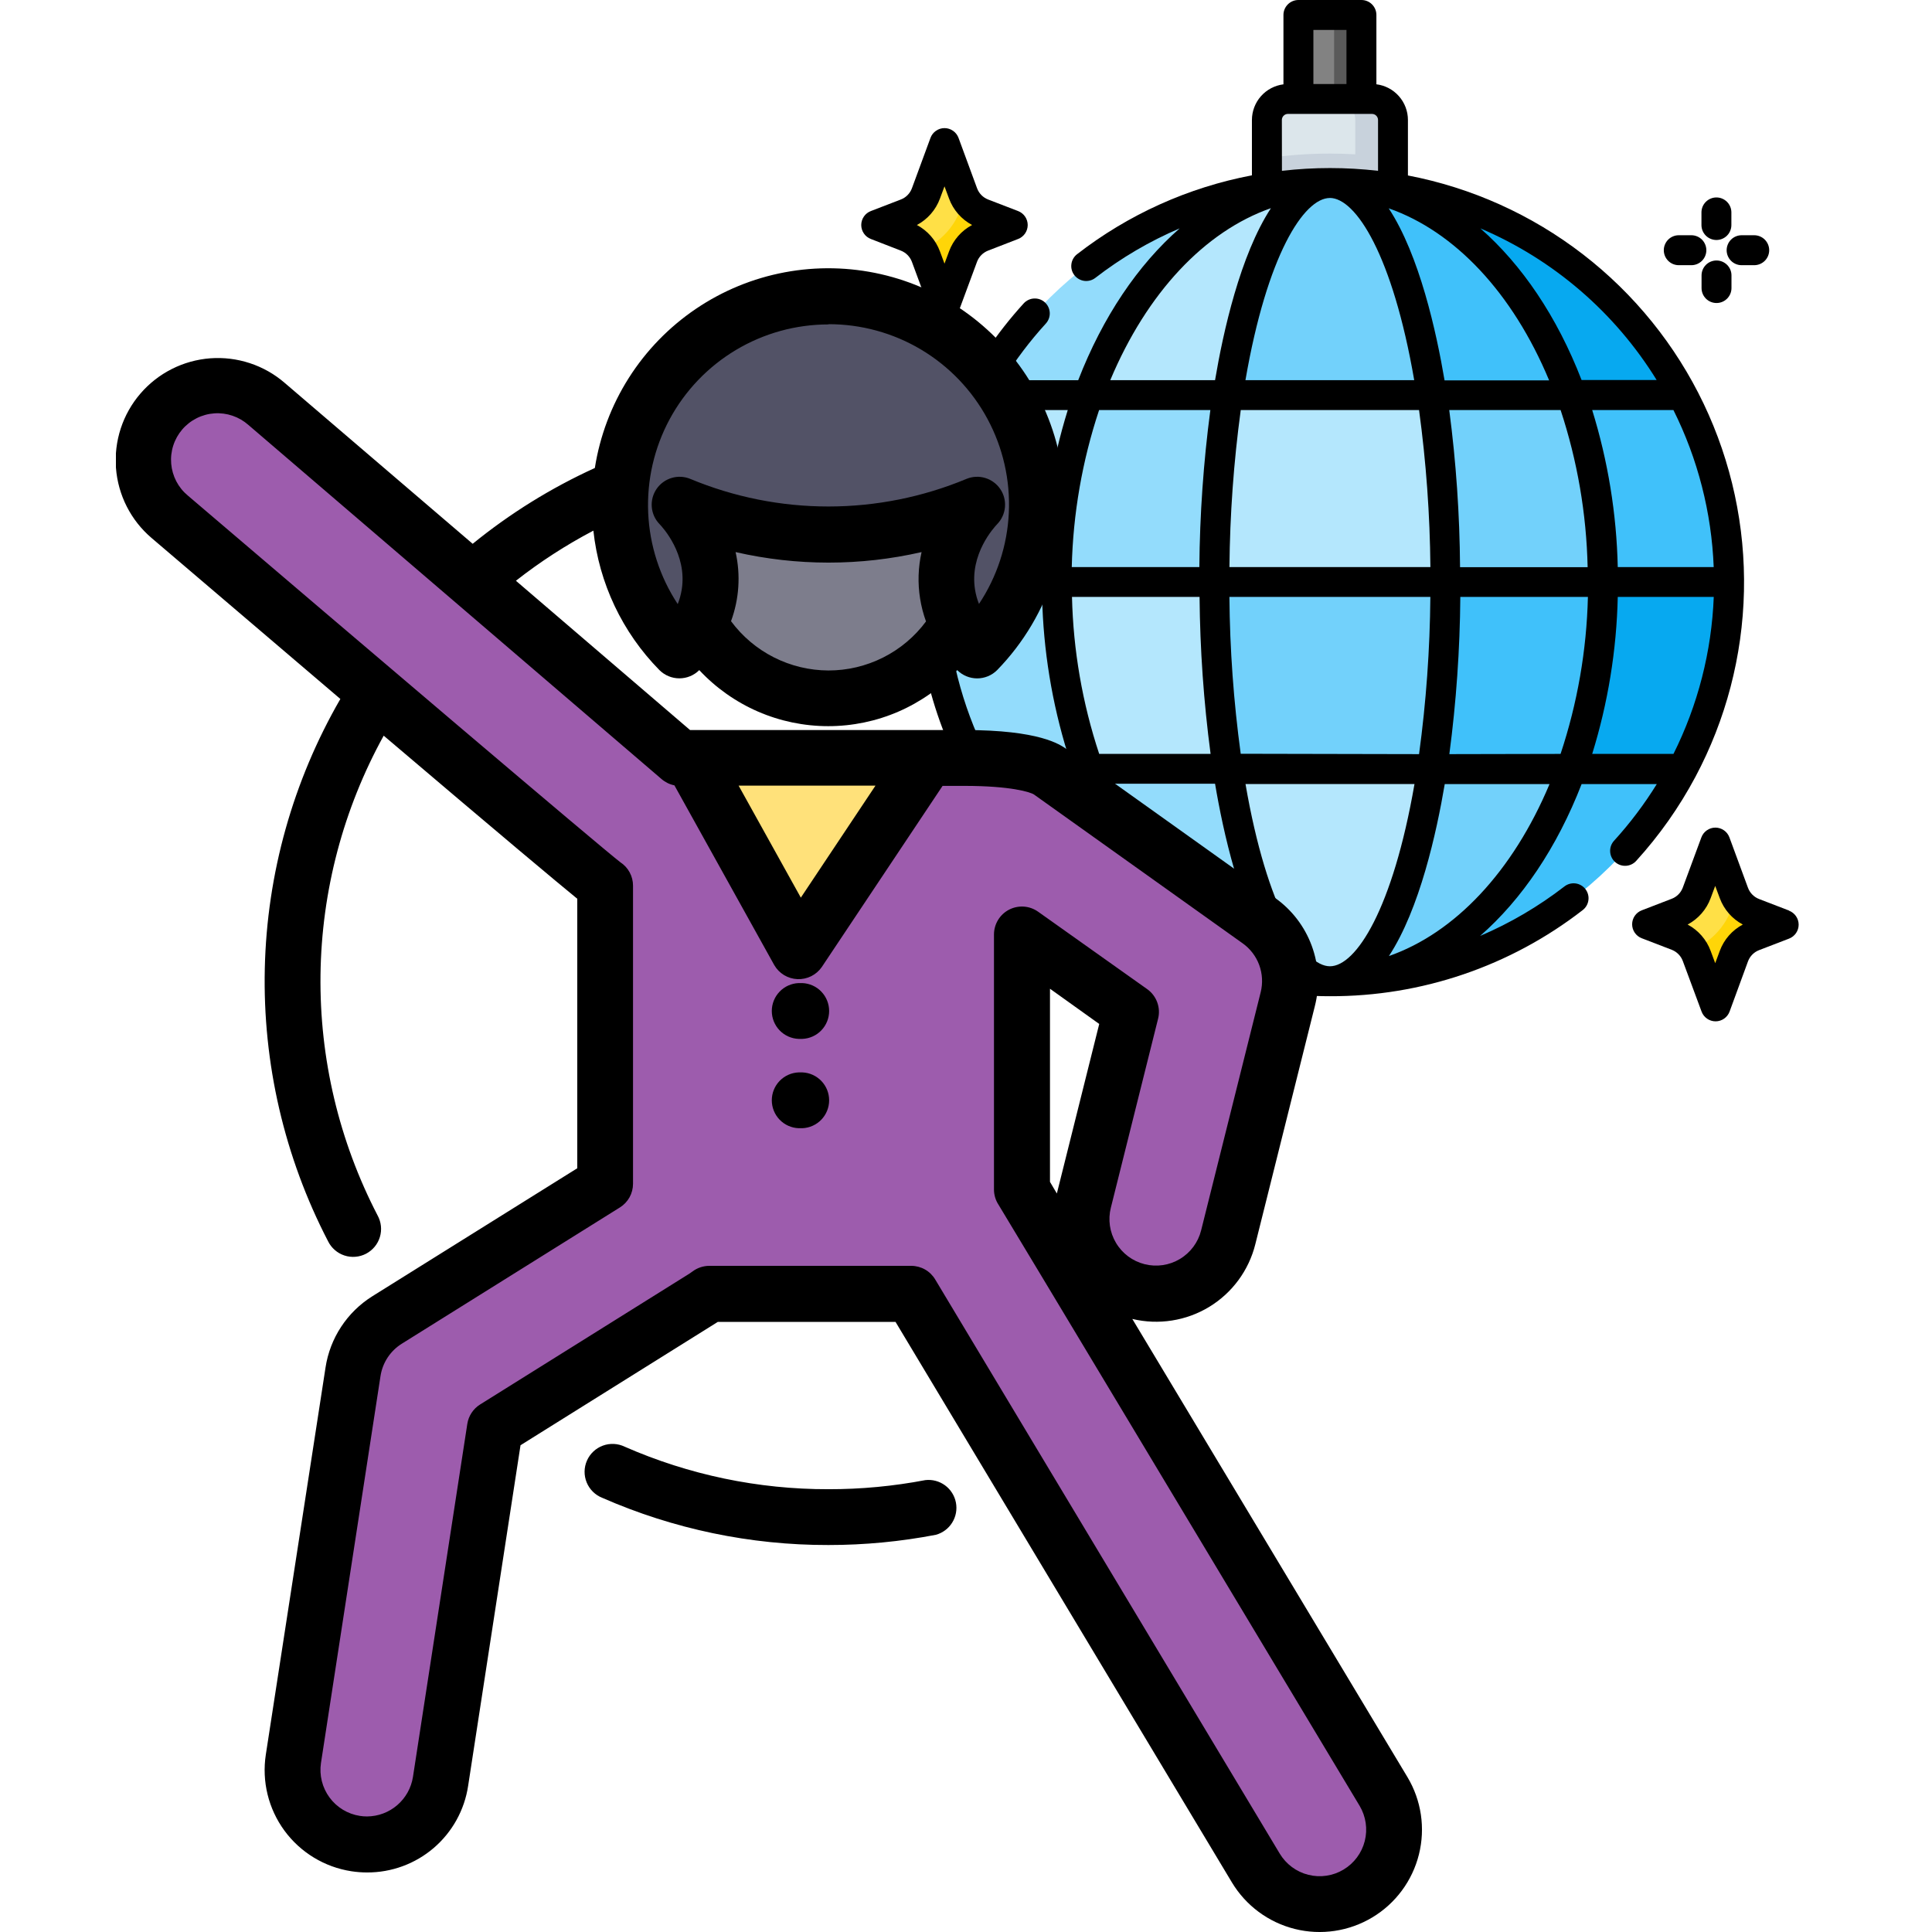 <svg width="100" height="100" viewBox="0 0 100 100" fill="none" xmlns="http://www.w3.org/2000/svg">
<g clip-path="url(#clip0)">
<path d="M72.098 10.561H65.575V6.21C65.575 5.921 65.69 5.645 65.894 5.441C66.097 5.237 66.374 5.122 66.662 5.122H71.011C71.299 5.122 71.576 5.237 71.78 5.441C71.984 5.645 72.098 5.921 72.098 6.21V10.561Z" fill="#DCE6EB"/>
<path d="M71.011 5.122H69.054C69.197 5.121 69.339 5.149 69.472 5.203C69.605 5.257 69.725 5.337 69.827 5.438C69.929 5.539 70.009 5.66 70.064 5.792C70.12 5.924 70.148 6.066 70.148 6.21V7.988C69.716 7.963 69.281 7.95 68.844 7.95C67.752 7.949 66.662 8.028 65.582 8.186V10.544H72.105V6.21C72.105 6.066 72.077 5.924 72.022 5.792C71.967 5.66 71.886 5.539 71.784 5.438C71.683 5.337 71.562 5.257 71.429 5.203C71.296 5.149 71.154 5.121 71.011 5.122Z" fill="#C8D2DC"/>
<path d="M67.205 0.774H70.466V5.122H67.205V0.774Z" fill="#828282"/>
<path d="M69.054 0.774H70.469V5.122H69.054V0.774Z" fill="#5A5A5A"/>
<path d="M89.487 30.131H82.97C82.984 26.836 82.426 23.564 81.32 20.461H86.98L87.055 20.421C88.653 23.408 89.488 26.743 89.487 30.131Z" fill="#40C1FA"/>
<path d="M82.971 30.131H89.487C89.495 33.522 88.665 36.864 87.069 39.857L86.994 39.816H81.334C82.437 36.707 82.991 33.43 82.971 30.131Z" fill="#07A9F0"/>
<path d="M87.069 20.414L86.994 20.454H81.334C78.959 13.921 74.259 9.474 68.834 9.474C72.58 9.472 76.256 10.489 79.468 12.416C82.68 14.344 85.308 17.108 87.069 20.414Z" fill="#07A9F0"/>
<path d="M86.994 39.807L87.069 39.847C85.308 43.153 82.681 45.917 79.469 47.844C76.257 49.771 72.582 50.789 68.837 50.788C74.261 50.788 78.954 46.34 81.336 39.807H86.994Z" fill="#40C1FA"/>
<path d="M82.97 30.131H74.815C74.823 26.894 74.586 23.662 74.108 20.461H81.327C82.43 23.565 82.987 26.837 82.97 30.131Z" fill="#72D1FB"/>
<path d="M74.815 30.131H82.97C82.984 33.425 82.426 36.697 81.32 39.8H74.119C74.594 36.599 74.827 33.367 74.815 30.131Z" fill="#40C1FA"/>
<path d="M81.327 20.454H74.119C73.115 13.921 71.127 9.474 68.837 9.474C74.249 9.474 78.952 13.914 81.327 20.454Z" fill="#40C1FA"/>
<path d="M74.12 39.807H81.327C78.952 46.34 74.251 50.788 68.827 50.788C71.127 50.788 73.117 46.34 74.12 39.807Z" fill="#72D1FB"/>
<path d="M74.815 30.131H62.856C62.848 26.894 63.085 23.662 63.563 20.461H74.131C74.602 23.663 74.831 26.895 74.815 30.131Z" fill="#B4E7FD"/>
<path d="M62.856 30.131H74.815C74.823 33.367 74.586 36.599 74.108 39.8H63.544C63.072 36.599 62.842 33.367 62.856 30.131Z" fill="#72D1FB"/>
<path d="M74.119 20.454H63.544C64.549 13.921 66.537 9.474 68.83 9.474C71.122 9.474 73.117 13.914 74.119 20.454Z" fill="#72D1FB"/>
<path d="M63.544 39.807H74.112C73.108 46.34 71.12 50.788 68.83 50.788C66.54 50.788 64.556 46.34 63.544 39.807Z" fill="#B4E7FD"/>
<path d="M68.837 9.474C66.547 9.474 64.556 13.921 63.552 20.454H56.344C58.719 13.914 63.422 9.474 68.837 9.474Z" fill="#B4E7FD"/>
<path d="M63.544 39.807C64.549 46.34 66.537 50.788 68.83 50.788C63.405 50.788 58.712 46.34 56.33 39.807H63.544Z" fill="#93DCFC"/>
<path d="M56.344 20.454H63.544C63.066 23.655 62.829 26.887 62.837 30.124H54.7C54.684 26.83 55.241 23.558 56.344 20.454Z" fill="#93DCFC"/>
<path d="M63.544 39.807H56.344C55.238 36.704 54.68 33.432 54.694 30.138H62.849C62.837 33.374 63.07 36.606 63.544 39.807Z" fill="#B4E7FD"/>
<path d="M68.837 9.474C63.412 9.474 58.719 13.921 56.337 20.454H50.677L50.602 20.414C52.363 17.108 54.991 14.344 58.203 12.416C61.415 10.489 65.091 9.472 68.837 9.474Z" fill="#93DCFC"/>
<path d="M56.344 39.807C58.717 46.34 63.419 50.788 68.844 50.788C65.098 50.791 61.421 49.776 58.208 47.851C54.994 45.925 52.365 43.162 50.602 39.857L50.677 39.816L56.344 39.807Z" fill="#B4E7FD"/>
<path d="M50.677 20.454H56.337C55.231 23.557 54.672 26.829 54.686 30.124H48.177C48.172 26.734 49.005 23.397 50.602 20.407L50.677 20.454Z" fill="#B4E7FD"/>
<path d="M56.344 39.807H50.684L50.609 39.847C49.012 36.858 48.179 33.52 48.184 30.131H54.7C54.684 33.427 55.24 36.701 56.344 39.807Z" fill="#93DCFC"/>
<path d="M85.253 47.854L86.803 48.451C87.037 48.541 87.25 48.68 87.426 48.859C87.603 49.038 87.739 49.252 87.826 49.488L88.779 52.094L89.739 49.488C89.826 49.252 89.962 49.038 90.139 48.859C90.315 48.68 90.528 48.541 90.763 48.451L92.312 47.854L90.763 47.257C90.528 47.167 90.315 47.028 90.139 46.849C89.962 46.67 89.826 46.455 89.739 46.219L88.779 43.614L87.836 46.224C87.749 46.46 87.612 46.675 87.436 46.854C87.26 47.032 87.047 47.172 86.812 47.262L85.253 47.854Z" fill="#FFE046"/>
<path d="M90.772 47.257C90.344 47.092 89.997 46.766 89.805 46.349C89.709 46.957 89.461 47.531 89.085 48.018C88.709 48.505 88.216 48.89 87.652 49.137C87.724 49.247 87.783 49.365 87.829 49.488L88.779 52.094L89.739 49.488C89.826 49.252 89.962 49.038 90.139 48.859C90.315 48.68 90.528 48.541 90.763 48.451L92.312 47.854L90.772 47.257Z" fill="#FFD508"/>
<path d="M45.352 11.648L46.901 12.245C47.136 12.335 47.349 12.474 47.525 12.653C47.702 12.832 47.838 13.046 47.925 13.282L48.885 15.888L49.845 13.282C49.932 13.047 50.068 12.832 50.245 12.653C50.421 12.474 50.634 12.335 50.868 12.245L52.418 11.648L50.868 11.051C50.634 10.961 50.421 10.822 50.244 10.643C50.068 10.464 49.932 10.249 49.845 10.014L48.885 7.408L47.925 10.014C47.838 10.249 47.702 10.464 47.525 10.643C47.349 10.822 47.136 10.961 46.901 11.051L45.352 11.648Z" fill="#FFE046"/>
<path d="M50.868 11.051C50.44 10.886 50.093 10.56 49.901 10.143C49.804 10.752 49.556 11.326 49.179 11.813C48.802 12.3 48.308 12.685 47.743 12.931C47.815 13.041 47.874 13.159 47.92 13.282L48.88 15.888L49.84 13.282C49.927 13.047 50.063 12.832 50.24 12.653C50.416 12.474 50.629 12.335 50.863 12.245L52.413 11.648L50.868 11.051Z" fill="#FFD508"/>
<path d="M87.753 40.213C89.332 37.25 90.193 33.958 90.267 30.602C90.341 27.245 89.624 23.918 88.177 20.889C86.729 17.86 84.59 15.214 81.932 13.163C79.274 11.112 76.171 9.714 72.874 9.082V6.21C72.874 5.756 72.708 5.318 72.407 4.978C72.107 4.638 71.692 4.419 71.242 4.363V0.774C71.242 0.672 71.222 0.571 71.183 0.477C71.144 0.383 71.087 0.298 71.015 0.226C70.943 0.154 70.857 0.097 70.763 0.058C70.669 0.019 70.568 -0 70.466 3.59542e-06H67.205C66.999 3.59542e-06 66.803 0.082 66.658 0.227C66.513 0.372 66.431 0.568 66.431 0.774V4.365C65.981 4.422 65.567 4.64 65.266 4.98C64.966 5.32 64.8 5.758 64.799 6.212V9.075C61.502 9.701 58.401 11.1 55.75 13.157C55.587 13.283 55.481 13.467 55.455 13.671C55.428 13.874 55.483 14.08 55.609 14.242C55.734 14.405 55.918 14.511 56.122 14.538C56.325 14.564 56.531 14.509 56.693 14.384C58.034 13.347 59.502 12.485 61.061 11.82C58.903 13.707 57.083 16.391 55.807 19.681H51.915C52.563 18.636 53.306 17.653 54.135 16.744C54.203 16.669 54.256 16.581 54.29 16.485C54.325 16.39 54.34 16.288 54.335 16.187C54.33 16.085 54.306 15.985 54.262 15.893C54.219 15.801 54.158 15.719 54.083 15.65C54.007 15.582 53.919 15.529 53.824 15.494C53.728 15.46 53.626 15.445 53.525 15.45C53.423 15.454 53.324 15.479 53.231 15.523C53.139 15.566 53.057 15.627 52.988 15.702C50.191 18.773 48.347 22.59 47.68 26.69C47.012 30.79 47.551 34.995 49.23 38.795C50.908 42.594 53.655 45.824 57.136 48.09C60.616 50.357 64.681 51.564 68.834 51.564C73.572 51.58 78.178 50.011 81.921 47.106C82.001 47.044 82.069 46.967 82.12 46.879C82.17 46.791 82.203 46.694 82.216 46.593C82.23 46.492 82.223 46.39 82.196 46.292C82.17 46.194 82.124 46.102 82.062 46.021C82.001 45.941 81.923 45.873 81.835 45.823C81.747 45.772 81.65 45.739 81.549 45.726C81.449 45.713 81.346 45.72 81.248 45.746C81.15 45.773 81.058 45.818 80.978 45.88C79.637 46.917 78.169 47.779 76.61 48.444C78.768 46.557 80.588 43.873 81.864 40.583H85.756C85.109 41.628 84.368 42.611 83.541 43.519C83.473 43.594 83.42 43.682 83.385 43.778C83.351 43.874 83.336 43.975 83.341 44.077C83.35 44.282 83.441 44.475 83.593 44.614C83.745 44.752 83.946 44.824 84.151 44.814C84.356 44.804 84.549 44.714 84.687 44.562C85.885 43.245 86.915 41.784 87.753 40.213ZM75.018 39.034C75.375 36.335 75.564 33.617 75.586 30.895H82.19C82.124 33.659 81.647 36.398 80.775 39.022L75.018 39.034ZM68.839 50.014C67.488 50.014 65.582 47.052 64.467 40.581H73.214C72.091 47.052 70.188 50.014 68.837 50.014H68.839ZM51.045 39.034C49.783 36.499 49.075 33.724 48.97 30.895H53.939C54.001 33.652 54.448 36.388 55.267 39.022L51.045 39.034ZM51.045 21.225H55.267C54.448 23.859 54.001 26.595 53.939 29.352H48.97C49.077 26.527 49.784 23.756 51.045 21.225ZM62.648 21.225C62.291 23.92 62.101 26.634 62.078 29.352H55.474C55.54 26.588 56.017 23.849 56.889 21.225H62.648ZM68.827 10.245C70.179 10.245 72.082 13.207 73.2 19.678H64.464C65.58 13.207 67.485 10.247 68.837 10.247L68.827 10.245ZM86.617 21.225C87.88 23.756 88.591 26.526 88.701 29.352H83.735C83.674 26.595 83.228 23.86 82.412 21.225H86.617ZM82.176 29.357H75.572C75.553 26.638 75.367 23.922 75.013 21.225H80.777C81.644 23.852 82.115 26.592 82.176 29.357ZM74.77 19.688C74.351 17.202 73.473 13.207 71.879 10.783C75.294 11.978 78.294 15.153 80.183 19.688H74.77ZM73.45 21.225C73.817 23.919 74.013 26.634 74.037 29.352H63.636C63.66 26.634 63.855 23.919 64.221 21.225H73.45ZM55.486 30.895H62.089C62.113 33.613 62.303 36.327 62.66 39.022H56.894C56.024 36.398 55.55 33.659 55.486 30.895ZM62.891 40.564C63.309 43.05 64.188 47.045 65.783 49.469C62.368 48.274 59.368 45.099 57.479 40.564H62.891ZM64.219 39.015C63.853 36.323 63.657 33.611 63.634 30.895H74.035C74.012 33.617 73.817 36.336 73.45 39.034L64.219 39.015ZM83.735 30.895H88.704C88.594 33.721 87.883 36.492 86.619 39.022H82.412C83.228 36.388 83.674 33.652 83.735 30.895ZM85.753 19.669H81.862C80.591 16.384 78.775 13.707 76.622 11.82C80.406 13.431 83.596 16.177 85.753 19.678V19.669ZM67.981 1.549H69.693V4.349H67.981V1.549ZM66.349 6.212C66.348 6.171 66.356 6.13 66.372 6.091C66.387 6.053 66.41 6.018 66.44 5.989C66.469 5.959 66.504 5.936 66.542 5.92C66.58 5.904 66.621 5.896 66.662 5.896H71.011C71.052 5.896 71.094 5.904 71.132 5.919C71.17 5.935 71.205 5.958 71.234 5.987C71.264 6.016 71.287 6.051 71.303 6.089C71.319 6.127 71.327 6.168 71.327 6.21V8.842C69.675 8.651 68.006 8.651 66.353 8.842L66.349 6.212ZM65.783 10.775C64.191 13.207 63.309 17.193 62.891 19.678H57.467C59.368 15.146 62.365 11.971 65.783 10.775ZM51.918 40.583H55.809C57.08 43.868 58.898 46.545 61.049 48.432C57.267 46.823 54.077 44.081 51.918 40.583ZM71.888 49.488C73.483 47.064 74.36 43.069 74.78 40.583H80.204C78.303 45.116 75.303 48.29 71.888 49.486V49.488Z" fill="black"/>
<path d="M92.6 47.13L91.05 46.533C90.918 46.483 90.799 46.404 90.7 46.304C90.6 46.204 90.524 46.083 90.475 45.951L89.515 43.345C89.46 43.196 89.362 43.067 89.232 42.977C89.102 42.886 88.947 42.837 88.789 42.837C88.63 42.837 88.475 42.886 88.346 42.977C88.216 43.067 88.117 43.196 88.062 43.345L87.102 45.939C87.053 46.071 86.977 46.192 86.877 46.292C86.778 46.393 86.659 46.471 86.527 46.521L84.978 47.118C84.831 47.174 84.705 47.273 84.616 47.402C84.527 47.531 84.479 47.684 84.479 47.841C84.479 47.998 84.527 48.151 84.616 48.28C84.705 48.409 84.831 48.508 84.978 48.564L86.527 49.16C86.659 49.211 86.778 49.289 86.877 49.39C86.977 49.49 87.053 49.611 87.102 49.743L88.072 52.356C88.126 52.505 88.225 52.633 88.355 52.724C88.485 52.815 88.639 52.864 88.798 52.864C88.957 52.864 89.111 52.815 89.241 52.724C89.371 52.633 89.47 52.505 89.524 52.356L90.475 49.762C90.524 49.629 90.6 49.509 90.7 49.408C90.799 49.308 90.918 49.23 91.05 49.179L92.6 48.583C92.746 48.527 92.872 48.428 92.961 48.299C93.05 48.17 93.098 48.017 93.098 47.86C93.098 47.703 93.05 47.55 92.961 47.421C92.872 47.292 92.746 47.193 92.6 47.137V47.13ZM89.015 49.219L88.779 49.854L88.543 49.219C88.327 48.633 87.902 48.147 87.35 47.854C87.902 47.561 88.327 47.075 88.543 46.488L88.779 45.854L89.015 46.488C89.231 47.075 89.656 47.561 90.208 47.854C89.656 48.147 89.231 48.633 89.015 49.219Z" fill="black"/>
<path d="M47.199 13.549L48.158 16.143C48.213 16.292 48.312 16.42 48.442 16.511C48.572 16.602 48.726 16.651 48.885 16.651C49.043 16.651 49.198 16.602 49.328 16.511C49.458 16.42 49.557 16.292 49.611 16.143L50.571 13.549C50.62 13.417 50.697 13.298 50.797 13.198C50.896 13.099 51.015 13.021 51.146 12.971L52.696 12.37C52.842 12.314 52.968 12.215 53.057 12.086C53.146 11.957 53.194 11.804 53.194 11.647C53.194 11.49 53.146 11.337 53.057 11.208C52.968 11.079 52.842 10.98 52.696 10.924L51.146 10.327C51.015 10.276 50.896 10.198 50.797 10.098C50.698 9.997 50.622 9.877 50.573 9.745L49.614 7.139C49.559 6.99 49.46 6.861 49.33 6.771C49.2 6.68 49.046 6.631 48.887 6.631C48.729 6.631 48.574 6.68 48.444 6.771C48.314 6.861 48.215 6.99 48.161 7.139L47.201 9.745C47.152 9.877 47.075 9.998 46.976 10.098C46.877 10.199 46.757 10.277 46.625 10.327L45.076 10.924C44.929 10.98 44.803 11.079 44.715 11.208C44.626 11.337 44.578 11.49 44.578 11.647C44.578 11.804 44.626 11.957 44.715 12.086C44.803 12.215 44.929 12.314 45.076 12.37L46.623 12.971C46.754 13.021 46.874 13.099 46.973 13.198C47.072 13.298 47.149 13.417 47.199 13.549ZM48.651 10.28L48.887 9.646L49.123 10.28C49.339 10.867 49.764 11.353 50.316 11.646C49.764 11.938 49.339 12.425 49.123 13.011L48.887 13.646L48.651 13.011C48.435 12.425 48.01 11.939 47.458 11.646C48.01 11.353 48.435 10.867 48.651 10.28Z" fill="black"/>
<path d="M88.843 12.422C89.048 12.422 89.245 12.34 89.39 12.195C89.535 12.05 89.616 11.853 89.616 11.648V10.995C89.616 10.789 89.535 10.592 89.389 10.447C89.244 10.302 89.047 10.22 88.842 10.22C88.636 10.22 88.439 10.302 88.294 10.447C88.148 10.592 88.067 10.789 88.067 10.995V11.648C88.067 11.75 88.087 11.851 88.126 11.945C88.165 12.039 88.222 12.124 88.294 12.196C88.366 12.268 88.452 12.325 88.546 12.363C88.64 12.402 88.741 12.422 88.843 12.422Z" fill="black"/>
<path d="M89.371 12.952C89.371 13.157 89.453 13.354 89.598 13.499C89.743 13.644 89.939 13.726 90.145 13.726H90.798C90.9 13.726 91 13.706 91.094 13.667C91.188 13.628 91.274 13.571 91.346 13.499C91.418 13.427 91.475 13.341 91.514 13.248C91.553 13.153 91.573 13.053 91.573 12.951C91.573 12.849 91.553 12.749 91.514 12.655C91.475 12.561 91.418 12.475 91.346 12.403C91.274 12.331 91.188 12.274 91.094 12.235C91 12.196 90.9 12.176 90.798 12.176H90.147C90.045 12.176 89.944 12.196 89.85 12.235C89.755 12.274 89.67 12.331 89.598 12.403C89.525 12.475 89.468 12.561 89.43 12.655C89.391 12.749 89.371 12.85 89.371 12.952Z" fill="black"/>
<path d="M88.843 13.483C88.638 13.483 88.442 13.565 88.297 13.71C88.153 13.855 88.072 14.052 88.072 14.256V14.91C88.072 15.115 88.153 15.312 88.298 15.457C88.444 15.603 88.641 15.684 88.846 15.684C89.052 15.684 89.249 15.603 89.394 15.457C89.539 15.312 89.621 15.115 89.621 14.91V14.256C89.621 14.154 89.601 14.053 89.562 13.959C89.522 13.865 89.465 13.78 89.393 13.708C89.32 13.636 89.235 13.579 89.14 13.54C89.046 13.502 88.945 13.482 88.843 13.483Z" fill="black"/>
<path d="M86.892 13.726H87.546C87.647 13.726 87.748 13.706 87.842 13.667C87.936 13.628 88.022 13.571 88.094 13.499C88.165 13.427 88.222 13.341 88.261 13.248C88.3 13.153 88.32 13.053 88.32 12.951C88.32 12.849 88.3 12.749 88.261 12.655C88.222 12.561 88.165 12.475 88.094 12.403C88.022 12.331 87.936 12.274 87.842 12.235C87.748 12.196 87.647 12.176 87.546 12.176H86.892C86.791 12.176 86.69 12.196 86.596 12.235C86.502 12.274 86.416 12.331 86.345 12.403C86.273 12.475 86.216 12.561 86.177 12.655C86.138 12.749 86.118 12.849 86.118 12.951C86.118 13.053 86.138 13.153 86.177 13.248C86.216 13.341 86.273 13.427 86.345 13.499C86.416 13.571 86.502 13.628 86.596 13.667C86.69 13.706 86.791 13.726 86.892 13.726Z" fill="black"/>
<path d="M48.831 46.344C49.036 46.344 49.232 46.263 49.377 46.118C49.523 45.973 49.604 45.776 49.604 45.571V44.918C49.604 44.712 49.522 44.515 49.377 44.37C49.232 44.225 49.035 44.143 48.829 44.143C48.624 44.143 48.427 44.225 48.282 44.37C48.136 44.515 48.055 44.712 48.055 44.918V45.571C48.055 45.673 48.075 45.773 48.114 45.867C48.153 45.962 48.21 46.047 48.282 46.119C48.354 46.191 48.44 46.248 48.534 46.286C48.628 46.325 48.729 46.345 48.831 46.344Z" fill="black"/>
<path d="M50.788 46.099H50.135C49.929 46.099 49.732 46.181 49.587 46.326C49.442 46.471 49.36 46.669 49.36 46.874C49.36 47.079 49.442 47.276 49.587 47.422C49.732 47.567 49.929 47.649 50.135 47.649H50.788C50.993 47.649 51.191 47.567 51.336 47.422C51.481 47.276 51.563 47.079 51.563 46.874C51.563 46.669 51.481 46.471 51.336 46.326C51.191 46.181 50.993 46.099 50.788 46.099Z" fill="black"/>
<path d="M48.831 47.403C48.625 47.403 48.429 47.485 48.284 47.63C48.139 47.775 48.057 47.972 48.057 48.177V48.83C48.057 49.036 48.139 49.233 48.284 49.378C48.429 49.523 48.626 49.605 48.832 49.605C49.037 49.605 49.234 49.523 49.38 49.378C49.525 49.233 49.606 49.036 49.606 48.83V48.177C49.606 48.075 49.586 47.974 49.547 47.88C49.508 47.786 49.451 47.701 49.379 47.629C49.307 47.557 49.221 47.5 49.127 47.462C49.033 47.423 48.932 47.403 48.831 47.403Z" fill="black"/>
<path d="M48.3 46.875C48.3 46.67 48.218 46.473 48.073 46.328C47.928 46.183 47.731 46.102 47.526 46.102H46.873C46.668 46.102 46.471 46.183 46.325 46.328C46.18 46.474 46.098 46.671 46.098 46.876C46.098 47.082 46.18 47.279 46.325 47.424C46.471 47.569 46.668 47.651 46.873 47.651H47.526C47.628 47.651 47.729 47.631 47.823 47.592C47.917 47.553 48.002 47.496 48.074 47.424C48.146 47.352 48.203 47.266 48.242 47.172C48.281 47.078 48.3 46.977 48.3 46.875Z" fill="black"/>
<path d="M42.878 36.149C47.133 36.149 50.583 32.7 50.583 28.445C50.583 24.189 47.133 20.74 42.878 20.74C38.623 20.74 35.173 24.189 35.173 28.445C35.173 32.7 38.623 36.149 42.878 36.149Z" fill="#7D7D8C"/>
<path d="M49.043 39.232H35.187L35.173 39.22V58.492H49.043V39.232Z" fill="#FFE17A"/>
<path d="M71.608 92.722C71.608 92.722 52.977 61.679 52.896 61.575V48.368L58.538 52.398L56.092 62.181C55.969 62.672 55.944 63.182 56.019 63.682C56.093 64.183 56.266 64.663 56.526 65.097C56.786 65.531 57.13 65.909 57.536 66.21C57.942 66.511 58.404 66.729 58.895 66.852C59.386 66.975 59.896 66.999 60.396 66.925C60.896 66.85 61.377 66.678 61.811 66.418C62.245 66.157 62.623 65.814 62.924 65.408C63.225 65.001 63.443 64.54 63.566 64.049L66.648 51.722C66.836 50.972 66.793 50.182 66.526 49.457C66.259 48.731 65.78 48.103 65.15 47.653L54.363 39.949C53.321 39.203 50.198 39.241 49.814 39.241H48.017L41.338 49.257L35.772 39.241H35.185L13.797 20.898C13.413 20.568 12.968 20.318 12.487 20.161C12.006 20.004 11.499 19.943 10.995 19.982C9.976 20.06 9.03 20.54 8.365 21.315C7.701 22.091 7.371 23.099 7.449 24.117C7.528 25.136 8.007 26.081 8.783 26.746C8.783 26.746 30.98 45.691 31.322 45.849V61.278L20.035 68.325C19.564 68.618 19.162 69.008 18.857 69.471C18.551 69.933 18.349 70.456 18.264 71.004L15.198 91.034C15.12 91.534 15.142 92.044 15.262 92.535C15.382 93.027 15.597 93.49 15.896 93.899C16.195 94.307 16.571 94.652 17.003 94.915C17.436 95.178 17.916 95.353 18.416 95.431C18.916 95.508 19.426 95.486 19.918 95.367C20.409 95.247 20.872 95.031 21.281 94.732C21.689 94.433 22.035 94.057 22.297 93.625C22.56 93.193 22.735 92.713 22.813 92.213L25.626 73.926L36.456 67.157C36.548 67.098 36.635 67.037 36.72 66.973H47.18L65.011 96.689C65.269 97.128 65.611 97.511 66.018 97.817C66.425 98.123 66.888 98.345 67.381 98.471C67.874 98.596 68.387 98.623 68.891 98.549C69.394 98.475 69.878 98.302 70.315 98.04C70.751 97.778 71.131 97.433 71.433 97.023C71.735 96.613 71.952 96.148 72.073 95.654C72.194 95.159 72.216 94.646 72.137 94.143C72.058 93.64 71.881 93.158 71.615 92.724L71.608 92.722Z" fill="#9D5CAD"/>
<path d="M35.173 26.133C37.614 27.151 40.233 27.674 42.878 27.674C45.523 27.674 48.142 27.151 50.583 26.133C50.368 26.355 48.635 28.204 49.043 30.756C49.23 31.868 49.766 32.892 50.573 33.68C51.794 32.433 52.697 30.912 53.208 29.244C53.757 27.422 53.814 25.487 53.374 23.636C52.934 21.784 52.011 20.082 50.701 18.703C49.39 17.323 47.738 16.314 45.912 15.779C44.086 15.244 42.151 15.202 40.303 15.656C38.455 16.111 36.76 17.046 35.39 18.367C34.021 19.689 33.025 21.348 32.504 23.179C31.983 25.009 31.956 26.945 32.425 28.789C32.893 30.633 33.842 32.321 35.173 33.68C35.984 32.894 36.523 31.871 36.713 30.758C37.131 28.204 35.388 26.355 35.173 26.133Z" fill="#525266"/>
<path d="M42.878 79.97C44.746 79.971 46.61 79.793 48.444 79.44C48.794 79.343 49.096 79.117 49.287 78.808C49.479 78.499 49.547 78.129 49.478 77.772C49.409 77.415 49.208 77.097 48.915 76.881C48.622 76.666 48.258 76.569 47.897 76.61C46.243 76.926 44.562 77.084 42.878 77.081C39.248 77.089 35.657 76.339 32.334 74.881C32.159 74.796 31.968 74.748 31.774 74.738C31.58 74.729 31.386 74.758 31.203 74.826C31.021 74.893 30.854 74.996 30.713 75.13C30.571 75.263 30.458 75.424 30.38 75.602C30.302 75.78 30.26 75.972 30.258 76.166C30.256 76.361 30.293 76.553 30.367 76.733C30.441 76.913 30.551 77.076 30.689 77.212C30.828 77.349 30.992 77.456 31.173 77.527C34.863 79.146 38.849 79.978 42.878 79.97Z" fill="black"/>
<path d="M72.846 91.977C65.759 80.171 61.351 72.832 58.608 68.268C59.966 68.593 61.396 68.368 62.589 67.644C63.781 66.919 64.639 65.752 64.976 64.398L68.058 52.071C68.32 51.039 68.264 49.953 67.896 48.955C67.529 47.956 66.867 47.092 65.999 46.477L55.203 38.772C54.861 38.536 53.823 37.786 49.908 37.786H48.022C47.969 37.783 47.916 37.783 47.864 37.786C47.809 37.783 47.755 37.783 47.701 37.786H35.951H35.845H35.767H35.716L26.704 30.06C27.959 29.075 29.301 28.207 30.713 27.466C31.007 30.189 32.212 32.732 34.133 34.685C34.407 34.958 34.777 35.111 35.164 35.111C35.55 35.111 35.921 34.958 36.194 34.685C37.048 35.6 38.082 36.33 39.23 36.83C40.379 37.329 41.617 37.586 42.87 37.586C44.122 37.586 45.361 37.329 46.509 36.83C47.657 36.33 48.691 35.6 49.545 34.685C49.681 34.821 49.842 34.928 50.019 35.002C50.196 35.075 50.386 35.113 50.578 35.113C50.77 35.113 50.96 35.075 51.137 35.002C51.315 34.928 51.475 34.821 51.611 34.685C52.988 33.271 54.007 31.549 54.583 29.661C55.069 28.056 55.219 26.367 55.025 24.701C54.83 23.034 54.295 21.426 53.453 19.975C52.61 18.524 51.478 17.262 50.128 16.267C48.777 15.272 47.236 14.566 45.6 14.192C43.964 13.819 42.27 13.785 40.62 14.094C38.971 14.403 37.404 15.048 36.015 15.989C34.626 16.93 33.445 18.146 32.546 19.563C31.647 20.979 31.049 22.566 30.789 24.223C28.522 25.256 26.397 26.575 24.466 28.147L14.726 19.81C14.199 19.357 13.588 19.012 12.928 18.796C12.268 18.579 11.572 18.494 10.879 18.546C10.187 18.599 9.511 18.787 8.891 19.101C8.271 19.414 7.719 19.847 7.266 20.374C6.812 20.902 6.467 21.514 6.25 22.176C6.034 22.838 5.95 23.536 6.003 24.23C6.057 24.924 6.247 25.601 6.563 26.221C6.879 26.842 7.314 27.394 7.844 27.845C11.731 31.161 14.948 33.906 17.617 36.178C15.163 40.425 13.817 45.223 13.706 50.128C13.594 55.033 14.719 59.887 16.978 64.242C17.063 64.416 17.181 64.571 17.327 64.698C17.472 64.826 17.641 64.922 17.825 64.983C18.008 65.044 18.202 65.067 18.395 65.051C18.587 65.036 18.775 64.982 18.946 64.893C19.118 64.803 19.269 64.681 19.392 64.532C19.516 64.383 19.608 64.211 19.663 64.026C19.719 63.841 19.737 63.646 19.716 63.454C19.695 63.262 19.636 63.076 19.542 62.907C17.548 59.062 16.534 54.784 16.589 50.453C16.645 46.122 17.768 41.871 19.86 38.078C26.207 43.472 28.787 45.625 29.879 46.519V60.469L19.266 67.098C18.622 67.503 18.072 68.042 17.655 68.678C17.238 69.314 16.963 70.032 16.849 70.784L13.759 90.817C13.546 92.205 13.892 93.621 14.723 94.754C15.554 95.886 16.8 96.642 18.188 96.856C18.457 96.897 18.728 96.918 18.999 96.918C20.264 96.923 21.488 96.474 22.449 95.651C23.409 94.828 24.042 93.687 24.23 92.437L26.942 74.805L37.154 68.421H46.352L63.761 97.429C64.484 98.634 65.656 99.502 67.02 99.843C68.383 100.183 69.825 99.968 71.03 99.245C72.235 98.522 73.103 97.35 73.443 95.987C73.784 94.624 73.569 93.181 72.846 91.977ZM42.878 34.704C41.897 34.7 40.931 34.468 40.056 34.025C39.181 33.582 38.421 32.941 37.838 32.152C38.259 31.008 38.341 29.766 38.074 28.576C41.242 29.302 44.533 29.302 47.701 28.576C47.522 29.368 47.496 30.186 47.625 30.987C47.689 31.389 47.791 31.783 47.93 32.166C47.345 32.955 46.583 33.595 45.706 34.035C44.828 34.476 43.86 34.705 42.878 34.704ZM42.878 16.78C44.566 16.776 46.224 17.23 47.674 18.093C49.124 18.957 50.313 20.199 51.113 21.685C51.913 23.172 52.295 24.847 52.217 26.534C52.14 28.22 51.606 29.854 50.672 31.26C50.577 31.02 50.508 30.77 50.467 30.515C50.172 28.678 51.47 27.279 51.618 27.126C51.848 26.887 51.989 26.576 52.017 26.245C52.045 25.915 51.959 25.584 51.772 25.31C51.585 25.036 51.31 24.834 50.992 24.739C50.674 24.643 50.333 24.66 50.026 24.787C47.761 25.73 45.331 26.216 42.877 26.216C40.423 26.216 37.993 25.73 35.727 24.787C35.42 24.66 35.08 24.643 34.762 24.739C34.444 24.834 34.168 25.036 33.982 25.31C33.795 25.584 33.708 25.915 33.736 26.245C33.764 26.576 33.905 26.887 34.136 27.126C34.284 27.279 35.581 28.678 35.286 30.515C35.245 30.773 35.175 31.025 35.079 31.267C34.152 29.859 33.624 28.227 33.55 26.543C33.477 24.859 33.86 23.186 34.659 21.702C35.459 20.218 36.645 18.979 38.092 18.114C39.538 17.25 41.192 16.793 42.878 16.792V16.78ZM45.316 40.663L41.451 46.462L38.23 40.663H45.316ZM69.542 96.769C69.271 96.932 68.971 97.04 68.658 97.086C68.345 97.133 68.026 97.117 67.72 97.04C67.413 96.964 67.125 96.828 66.871 96.639C66.617 96.451 66.403 96.215 66.24 95.944L48.408 66.228C48.281 66.013 48.1 65.835 47.883 65.711C47.666 65.587 47.42 65.521 47.17 65.52H36.711C36.4 65.521 36.097 65.622 35.848 65.808C35.791 65.851 35.73 65.895 35.68 65.926L24.851 72.695C24.674 72.805 24.524 72.951 24.41 73.125C24.295 73.298 24.22 73.494 24.188 73.699L21.374 91.977C21.284 92.543 20.996 93.06 20.561 93.434C20.127 93.808 19.573 94.015 18.999 94.019C18.875 94.019 18.752 94.01 18.629 93.991C18 93.894 17.434 93.552 17.057 93.039C16.679 92.526 16.519 91.885 16.613 91.255L19.695 71.223C19.748 70.881 19.874 70.554 20.064 70.265C20.255 69.976 20.505 69.732 20.799 69.549L32.086 62.497C32.294 62.367 32.465 62.187 32.584 61.973C32.703 61.759 32.765 61.518 32.765 61.273V45.842C32.765 45.602 32.706 45.366 32.592 45.155C32.478 44.943 32.313 44.764 32.112 44.632C31.126 43.882 18.224 32.904 9.722 25.65C9.476 25.446 9.273 25.195 9.125 24.912C8.978 24.628 8.888 24.319 8.861 24.001C8.834 23.682 8.87 23.362 8.969 23.058C9.067 22.754 9.224 22.473 9.432 22.23C9.64 21.988 9.894 21.789 10.179 21.646C10.465 21.502 10.776 21.417 11.095 21.395C11.413 21.373 11.733 21.415 12.035 21.518C12.338 21.621 12.617 21.783 12.856 21.994L34.246 40.328C34.435 40.49 34.663 40.601 34.907 40.649L40.074 49.95C40.197 50.164 40.372 50.343 40.582 50.471C40.793 50.598 41.033 50.67 41.279 50.68C41.525 50.69 41.77 50.637 41.99 50.527C42.21 50.417 42.399 50.253 42.538 50.05L48.788 40.677H49.906C52.326 40.677 53.337 41.001 53.521 41.125L64.309 48.819C64.704 49.097 65.007 49.489 65.175 49.943C65.343 50.397 65.37 50.891 65.252 51.361L62.169 63.688C62.013 64.308 61.617 64.84 61.068 65.167C60.52 65.495 59.864 65.591 59.244 65.434C58.624 65.278 58.092 64.882 57.765 64.333C57.437 63.785 57.341 63.128 57.498 62.509L59.943 52.726C60.014 52.445 59.998 52.149 59.897 51.877C59.797 51.605 59.618 51.369 59.382 51.2L53.734 47.191C53.517 47.037 53.263 46.945 52.998 46.926C52.732 46.907 52.467 46.962 52.231 47.083C51.995 47.205 51.797 47.39 51.659 47.617C51.521 47.844 51.448 48.105 51.448 48.37V61.577C51.45 61.855 51.532 62.126 51.684 62.358C52.08 62.997 64.068 82.963 70.374 93.47C70.7 94.018 70.796 94.673 70.64 95.291C70.484 95.91 70.089 96.441 69.542 96.769ZM56.896 53L54.703 61.775L54.347 61.174V51.177L56.896 53Z" fill="black"/>
<path d="M41.529 50.884H41.336C40.962 50.9 40.61 51.058 40.351 51.328C40.093 51.597 39.948 51.956 39.948 52.329C39.948 52.702 40.093 53.061 40.351 53.33C40.61 53.6 40.962 53.758 41.336 53.773H41.529C41.902 53.758 42.255 53.6 42.513 53.33C42.772 53.061 42.916 52.702 42.916 52.329C42.916 51.956 42.772 51.597 42.513 51.328C42.255 51.058 41.902 50.9 41.529 50.884Z" fill="black"/>
<path d="M41.529 55.507H41.336C40.962 55.522 40.61 55.681 40.351 55.95C40.093 56.219 39.948 56.578 39.948 56.951C39.948 57.325 40.093 57.684 40.351 57.953C40.61 58.222 40.962 58.381 41.336 58.396H41.529C41.902 58.381 42.255 58.222 42.513 57.953C42.772 57.684 42.916 57.325 42.916 56.951C42.916 56.578 42.772 56.219 42.513 55.95C42.255 55.681 41.902 55.522 41.529 55.507Z" fill="black"/>
</g>
<defs>
<clipPath id="clip0">
<rect x="6" width="87.095" height="100" fill="white"/>
</clipPath>
</defs>
</svg>
